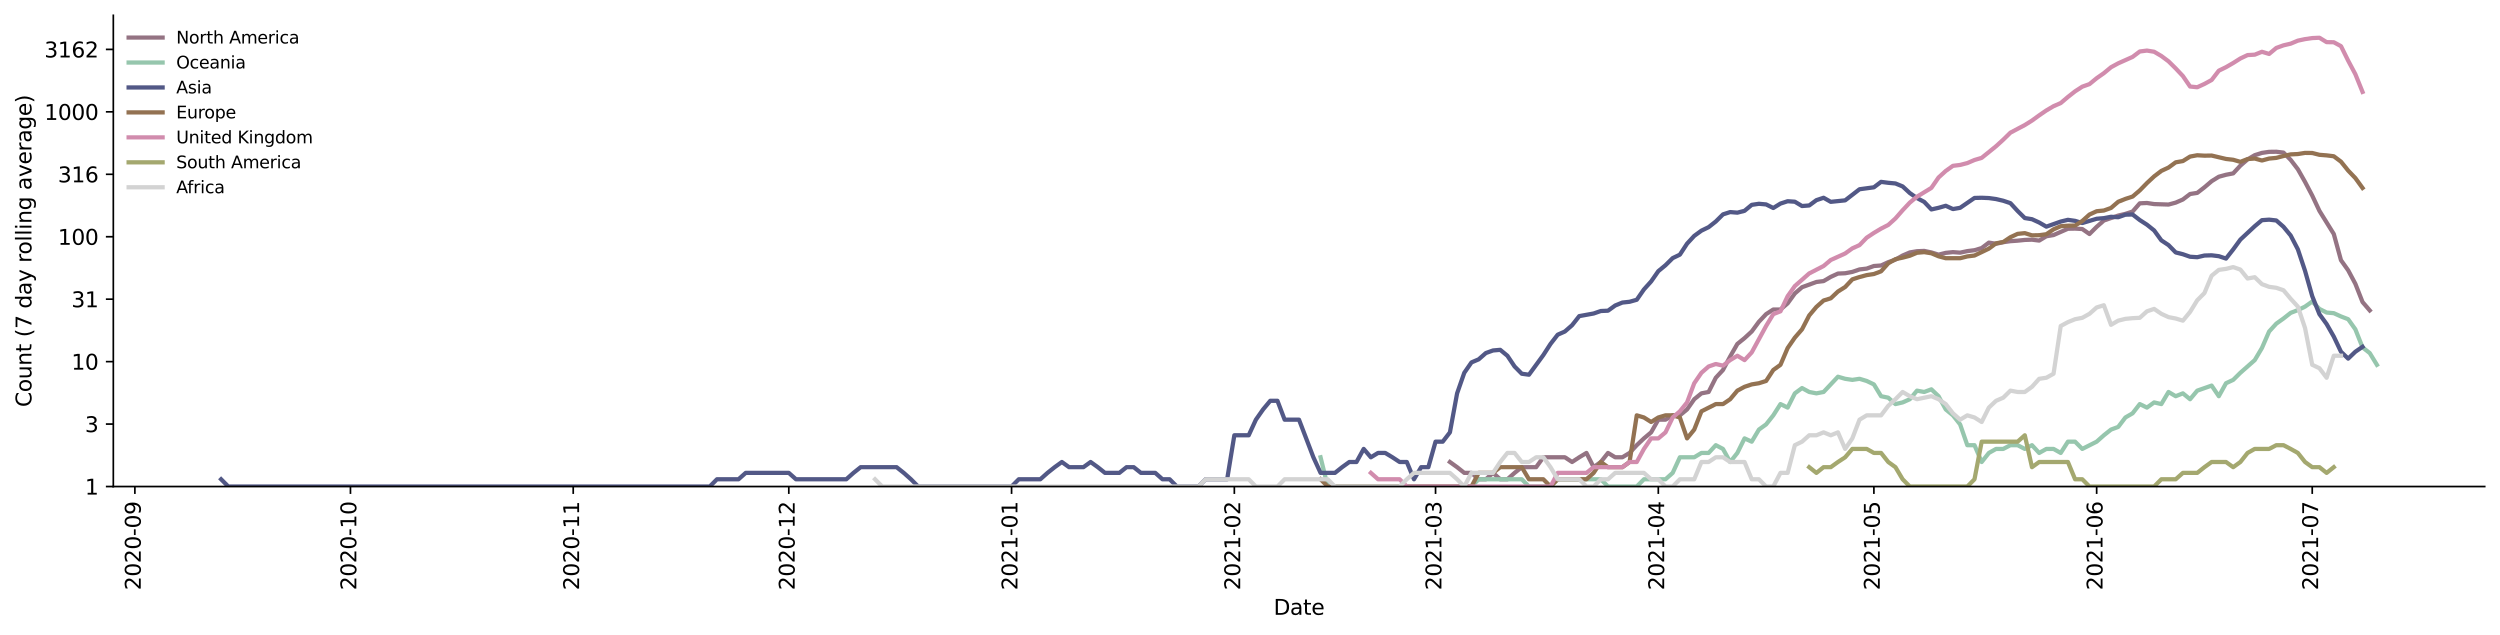 <?xml version="1.0" encoding="utf-8" standalone="no"?>
<!DOCTYPE svg PUBLIC "-//W3C//DTD SVG 1.1//EN"
  "http://www.w3.org/Graphics/SVG/1.1/DTD/svg11.dtd">
<svg height="298.621pt" version="1.1" viewBox="0 0 1176.528 298.621" width="1176.528pt" xmlns="http://www.w3.org/2000/svg" xmlns:xlink="http://www.w3.org/1999/xlink">
 <defs>
  <style type="text/css">*{stroke-linecap:butt;stroke-linejoin:round;}</style>
 </defs>
 <g id="figure_1">
  <g id="patch_1">
   <path d="M 0 298.621 
L 1176.528 298.621 
L 1176.528 0 
L 0 0 
z
" style="fill:#ffffff;"/>
  </g>
  <g id="axes_1">
   <g id="patch_2">
    <path d="M 53.328 228.96 
L 1169.328 228.96 
L 1169.328 7.2 
L 53.328 7.2 
z
" style="fill:#ffffff;"/>
   </g>
   <g id="matplotlib.axis_1">
    <g id="xtick_1">
     <g id="line2d_1">
      <defs>
       <path d="M 0 0 
L 0 3.5 
" id="md2068891bc" style="stroke:#000000;stroke-width:0.8;"/>
      </defs>
      <g>
       <use style="stroke:#000000;stroke-width:0.8;" x="63.474" xlink:href="#md2068891bc" y="228.96"/>
      </g>
     </g>
     <g id="text_1">
      <!-- 2020-09 -->
      <g transform="translate(66.233 277.743)rotate(-90)scale(0.1 -0.1)">
       <defs>
        <path d="M 1228 531 
L 3431 531 
L 3431 0 
L 469 0 
L 469 531 
Q 828 903 1448 1529 
Q 2069 2156 2228 2338 
Q 2531 2678 2651 2914 
Q 2772 3150 2772 3378 
Q 2772 3750 2511 3984 
Q 2250 4219 1831 4219 
Q 1534 4219 1204 4116 
Q 875 4013 500 3803 
L 500 4441 
Q 881 4594 1212 4672 
Q 1544 4750 1819 4750 
Q 2544 4750 2975 4387 
Q 3406 4025 3406 3419 
Q 3406 3131 3298 2873 
Q 3191 2616 2906 2266 
Q 2828 2175 2409 1742 
Q 1991 1309 1228 531 
z
" id="DejaVuSans-32" transform="scale(0.016)"/>
        <path d="M 2034 4250 
Q 1547 4250 1301 3770 
Q 1056 3291 1056 2328 
Q 1056 1369 1301 889 
Q 1547 409 2034 409 
Q 2525 409 2770 889 
Q 3016 1369 3016 2328 
Q 3016 3291 2770 3770 
Q 2525 4250 2034 4250 
z
M 2034 4750 
Q 2819 4750 3233 4129 
Q 3647 3509 3647 2328 
Q 3647 1150 3233 529 
Q 2819 -91 2034 -91 
Q 1250 -91 836 529 
Q 422 1150 422 2328 
Q 422 3509 836 4129 
Q 1250 4750 2034 4750 
z
" id="DejaVuSans-30" transform="scale(0.016)"/>
        <path d="M 313 2009 
L 1997 2009 
L 1997 1497 
L 313 1497 
L 313 2009 
z
" id="DejaVuSans-2d" transform="scale(0.016)"/>
        <path d="M 703 97 
L 703 672 
Q 941 559 1184 500 
Q 1428 441 1663 441 
Q 2288 441 2617 861 
Q 2947 1281 2994 2138 
Q 2813 1869 2534 1725 
Q 2256 1581 1919 1581 
Q 1219 1581 811 2004 
Q 403 2428 403 3163 
Q 403 3881 828 4315 
Q 1253 4750 1959 4750 
Q 2769 4750 3195 4129 
Q 3622 3509 3622 2328 
Q 3622 1225 3098 567 
Q 2575 -91 1691 -91 
Q 1453 -91 1209 -44 
Q 966 3 703 97 
z
M 1959 2075 
Q 2384 2075 2632 2365 
Q 2881 2656 2881 3163 
Q 2881 3666 2632 3958 
Q 2384 4250 1959 4250 
Q 1534 4250 1286 3958 
Q 1038 3666 1038 3163 
Q 1038 2656 1286 2365 
Q 1534 2075 1959 2075 
z
" id="DejaVuSans-39" transform="scale(0.016)"/>
       </defs>
       <use xlink:href="#DejaVuSans-32"/>
       <use x="63.623" xlink:href="#DejaVuSans-30"/>
       <use x="127.246" xlink:href="#DejaVuSans-32"/>
       <use x="190.869" xlink:href="#DejaVuSans-30"/>
       <use x="254.492" xlink:href="#DejaVuSans-2d"/>
       <use x="290.576" xlink:href="#DejaVuSans-30"/>
       <use x="354.199" xlink:href="#DejaVuSans-39"/>
      </g>
     </g>
    </g>
    <g id="xtick_2">
     <g id="line2d_2">
      <g>
       <use style="stroke:#000000;stroke-width:0.8;" x="164.928" xlink:href="#md2068891bc" y="228.96"/>
      </g>
     </g>
     <g id="text_2">
      <!-- 2020-10 -->
      <g transform="translate(167.688 277.743)rotate(-90)scale(0.1 -0.1)">
       <defs>
        <path d="M 794 531 
L 1825 531 
L 1825 4091 
L 703 3866 
L 703 4441 
L 1819 4666 
L 2450 4666 
L 2450 531 
L 3481 531 
L 3481 0 
L 794 0 
L 794 531 
z
" id="DejaVuSans-31" transform="scale(0.016)"/>
       </defs>
       <use xlink:href="#DejaVuSans-32"/>
       <use x="63.623" xlink:href="#DejaVuSans-30"/>
       <use x="127.246" xlink:href="#DejaVuSans-32"/>
       <use x="190.869" xlink:href="#DejaVuSans-30"/>
       <use x="254.492" xlink:href="#DejaVuSans-2d"/>
       <use x="290.576" xlink:href="#DejaVuSans-31"/>
       <use x="354.199" xlink:href="#DejaVuSans-30"/>
      </g>
     </g>
    </g>
    <g id="xtick_3">
     <g id="line2d_3">
      <g>
       <use style="stroke:#000000;stroke-width:0.8;" x="269.764" xlink:href="#md2068891bc" y="228.96"/>
      </g>
     </g>
     <g id="text_3">
      <!-- 2020-11 -->
      <g transform="translate(272.524 277.743)rotate(-90)scale(0.1 -0.1)">
       <use xlink:href="#DejaVuSans-32"/>
       <use x="63.623" xlink:href="#DejaVuSans-30"/>
       <use x="127.246" xlink:href="#DejaVuSans-32"/>
       <use x="190.869" xlink:href="#DejaVuSans-30"/>
       <use x="254.492" xlink:href="#DejaVuSans-2d"/>
       <use x="290.576" xlink:href="#DejaVuSans-31"/>
       <use x="354.199" xlink:href="#DejaVuSans-31"/>
      </g>
     </g>
    </g>
    <g id="xtick_4">
     <g id="line2d_4">
      <g>
       <use style="stroke:#000000;stroke-width:0.8;" x="371.219" xlink:href="#md2068891bc" y="228.96"/>
      </g>
     </g>
     <g id="text_4">
      <!-- 2020-12 -->
      <g transform="translate(373.978 277.743)rotate(-90)scale(0.1 -0.1)">
       <use xlink:href="#DejaVuSans-32"/>
       <use x="63.623" xlink:href="#DejaVuSans-30"/>
       <use x="127.246" xlink:href="#DejaVuSans-32"/>
       <use x="190.869" xlink:href="#DejaVuSans-30"/>
       <use x="254.492" xlink:href="#DejaVuSans-2d"/>
       <use x="290.576" xlink:href="#DejaVuSans-31"/>
       <use x="354.199" xlink:href="#DejaVuSans-32"/>
      </g>
     </g>
    </g>
    <g id="xtick_5">
     <g id="line2d_5">
      <g>
       <use style="stroke:#000000;stroke-width:0.8;" x="476.055" xlink:href="#md2068891bc" y="228.96"/>
      </g>
     </g>
     <g id="text_5">
      <!-- 2021-01 -->
      <g transform="translate(478.815 277.743)rotate(-90)scale(0.1 -0.1)">
       <use xlink:href="#DejaVuSans-32"/>
       <use x="63.623" xlink:href="#DejaVuSans-30"/>
       <use x="127.246" xlink:href="#DejaVuSans-32"/>
       <use x="190.869" xlink:href="#DejaVuSans-31"/>
       <use x="254.492" xlink:href="#DejaVuSans-2d"/>
       <use x="290.576" xlink:href="#DejaVuSans-30"/>
       <use x="354.199" xlink:href="#DejaVuSans-31"/>
      </g>
     </g>
    </g>
    <g id="xtick_6">
     <g id="line2d_6">
      <g>
       <use style="stroke:#000000;stroke-width:0.8;" x="580.892" xlink:href="#md2068891bc" y="228.96"/>
      </g>
     </g>
     <g id="text_6">
      <!-- 2021-02 -->
      <g transform="translate(583.651 277.743)rotate(-90)scale(0.1 -0.1)">
       <use xlink:href="#DejaVuSans-32"/>
       <use x="63.623" xlink:href="#DejaVuSans-30"/>
       <use x="127.246" xlink:href="#DejaVuSans-32"/>
       <use x="190.869" xlink:href="#DejaVuSans-31"/>
       <use x="254.492" xlink:href="#DejaVuSans-2d"/>
       <use x="290.576" xlink:href="#DejaVuSans-30"/>
       <use x="354.199" xlink:href="#DejaVuSans-32"/>
      </g>
     </g>
    </g>
    <g id="xtick_7">
     <g id="line2d_7">
      <g>
       <use style="stroke:#000000;stroke-width:0.8;" x="675.583" xlink:href="#md2068891bc" y="228.96"/>
      </g>
     </g>
     <g id="text_7">
      <!-- 2021-03 -->
      <g transform="translate(678.342 277.743)rotate(-90)scale(0.1 -0.1)">
       <defs>
        <path d="M 2597 2516 
Q 3050 2419 3304 2112 
Q 3559 1806 3559 1356 
Q 3559 666 3084 287 
Q 2609 -91 1734 -91 
Q 1441 -91 1130 -33 
Q 819 25 488 141 
L 488 750 
Q 750 597 1062 519 
Q 1375 441 1716 441 
Q 2309 441 2620 675 
Q 2931 909 2931 1356 
Q 2931 1769 2642 2001 
Q 2353 2234 1838 2234 
L 1294 2234 
L 1294 2753 
L 1863 2753 
Q 2328 2753 2575 2939 
Q 2822 3125 2822 3475 
Q 2822 3834 2567 4026 
Q 2313 4219 1838 4219 
Q 1578 4219 1281 4162 
Q 984 4106 628 3988 
L 628 4550 
Q 988 4650 1302 4700 
Q 1616 4750 1894 4750 
Q 2613 4750 3031 4423 
Q 3450 4097 3450 3541 
Q 3450 3153 3228 2886 
Q 3006 2619 2597 2516 
z
" id="DejaVuSans-33" transform="scale(0.016)"/>
       </defs>
       <use xlink:href="#DejaVuSans-32"/>
       <use x="63.623" xlink:href="#DejaVuSans-30"/>
       <use x="127.246" xlink:href="#DejaVuSans-32"/>
       <use x="190.869" xlink:href="#DejaVuSans-31"/>
       <use x="254.492" xlink:href="#DejaVuSans-2d"/>
       <use x="290.576" xlink:href="#DejaVuSans-30"/>
       <use x="354.199" xlink:href="#DejaVuSans-33"/>
      </g>
     </g>
    </g>
    <g id="xtick_8">
     <g id="line2d_8">
      <g>
       <use style="stroke:#000000;stroke-width:0.8;" x="780.419" xlink:href="#md2068891bc" y="228.96"/>
      </g>
     </g>
     <g id="text_8">
      <!-- 2021-04 -->
      <g transform="translate(783.178 277.743)rotate(-90)scale(0.1 -0.1)">
       <defs>
        <path d="M 2419 4116 
L 825 1625 
L 2419 1625 
L 2419 4116 
z
M 2253 4666 
L 3047 4666 
L 3047 1625 
L 3713 1625 
L 3713 1100 
L 3047 1100 
L 3047 0 
L 2419 0 
L 2419 1100 
L 313 1100 
L 313 1709 
L 2253 4666 
z
" id="DejaVuSans-34" transform="scale(0.016)"/>
       </defs>
       <use xlink:href="#DejaVuSans-32"/>
       <use x="63.623" xlink:href="#DejaVuSans-30"/>
       <use x="127.246" xlink:href="#DejaVuSans-32"/>
       <use x="190.869" xlink:href="#DejaVuSans-31"/>
       <use x="254.492" xlink:href="#DejaVuSans-2d"/>
       <use x="290.576" xlink:href="#DejaVuSans-30"/>
       <use x="354.199" xlink:href="#DejaVuSans-34"/>
      </g>
     </g>
    </g>
    <g id="xtick_9">
     <g id="line2d_9">
      <g>
       <use style="stroke:#000000;stroke-width:0.8;" x="881.874" xlink:href="#md2068891bc" y="228.96"/>
      </g>
     </g>
     <g id="text_9">
      <!-- 2021-05 -->
      <g transform="translate(884.633 277.743)rotate(-90)scale(0.1 -0.1)">
       <defs>
        <path d="M 691 4666 
L 3169 4666 
L 3169 4134 
L 1269 4134 
L 1269 2991 
Q 1406 3038 1543 3061 
Q 1681 3084 1819 3084 
Q 2600 3084 3056 2656 
Q 3513 2228 3513 1497 
Q 3513 744 3044 326 
Q 2575 -91 1722 -91 
Q 1428 -91 1123 -41 
Q 819 9 494 109 
L 494 744 
Q 775 591 1075 516 
Q 1375 441 1709 441 
Q 2250 441 2565 725 
Q 2881 1009 2881 1497 
Q 2881 1984 2565 2268 
Q 2250 2553 1709 2553 
Q 1456 2553 1204 2497 
Q 953 2441 691 2322 
L 691 4666 
z
" id="DejaVuSans-35" transform="scale(0.016)"/>
       </defs>
       <use xlink:href="#DejaVuSans-32"/>
       <use x="63.623" xlink:href="#DejaVuSans-30"/>
       <use x="127.246" xlink:href="#DejaVuSans-32"/>
       <use x="190.869" xlink:href="#DejaVuSans-31"/>
       <use x="254.492" xlink:href="#DejaVuSans-2d"/>
       <use x="290.576" xlink:href="#DejaVuSans-30"/>
       <use x="354.199" xlink:href="#DejaVuSans-35"/>
      </g>
     </g>
    </g>
    <g id="xtick_10">
     <g id="line2d_10">
      <g>
       <use style="stroke:#000000;stroke-width:0.8;" x="986.71" xlink:href="#md2068891bc" y="228.96"/>
      </g>
     </g>
     <g id="text_10">
      <!-- 2021-06 -->
      <g transform="translate(989.469 277.743)rotate(-90)scale(0.1 -0.1)">
       <defs>
        <path d="M 2113 2584 
Q 1688 2584 1439 2293 
Q 1191 2003 1191 1497 
Q 1191 994 1439 701 
Q 1688 409 2113 409 
Q 2538 409 2786 701 
Q 3034 994 3034 1497 
Q 3034 2003 2786 2293 
Q 2538 2584 2113 2584 
z
M 3366 4563 
L 3366 3988 
Q 3128 4100 2886 4159 
Q 2644 4219 2406 4219 
Q 1781 4219 1451 3797 
Q 1122 3375 1075 2522 
Q 1259 2794 1537 2939 
Q 1816 3084 2150 3084 
Q 2853 3084 3261 2657 
Q 3669 2231 3669 1497 
Q 3669 778 3244 343 
Q 2819 -91 2113 -91 
Q 1303 -91 875 529 
Q 447 1150 447 2328 
Q 447 3434 972 4092 
Q 1497 4750 2381 4750 
Q 2619 4750 2861 4703 
Q 3103 4656 3366 4563 
z
" id="DejaVuSans-36" transform="scale(0.016)"/>
       </defs>
       <use xlink:href="#DejaVuSans-32"/>
       <use x="63.623" xlink:href="#DejaVuSans-30"/>
       <use x="127.246" xlink:href="#DejaVuSans-32"/>
       <use x="190.869" xlink:href="#DejaVuSans-31"/>
       <use x="254.492" xlink:href="#DejaVuSans-2d"/>
       <use x="290.576" xlink:href="#DejaVuSans-30"/>
       <use x="354.199" xlink:href="#DejaVuSans-36"/>
      </g>
     </g>
    </g>
    <g id="xtick_11">
     <g id="line2d_11">
      <g>
       <use style="stroke:#000000;stroke-width:0.8;" x="1088.164" xlink:href="#md2068891bc" y="228.96"/>
      </g>
     </g>
     <g id="text_11">
      <!-- 2021-07 -->
      <g transform="translate(1090.924 277.743)rotate(-90)scale(0.1 -0.1)">
       <defs>
        <path d="M 525 4666 
L 3525 4666 
L 3525 4397 
L 1831 0 
L 1172 0 
L 2766 4134 
L 525 4134 
L 525 4666 
z
" id="DejaVuSans-37" transform="scale(0.016)"/>
       </defs>
       <use xlink:href="#DejaVuSans-32"/>
       <use x="63.623" xlink:href="#DejaVuSans-30"/>
       <use x="127.246" xlink:href="#DejaVuSans-32"/>
       <use x="190.869" xlink:href="#DejaVuSans-31"/>
       <use x="254.492" xlink:href="#DejaVuSans-2d"/>
       <use x="290.576" xlink:href="#DejaVuSans-30"/>
       <use x="354.199" xlink:href="#DejaVuSans-37"/>
      </g>
     </g>
    </g>
    <g id="text_12">
     <!-- Date -->
     <g transform="translate(599.377 289.341)scale(0.1 -0.1)">
      <defs>
       <path d="M 1259 4147 
L 1259 519 
L 2022 519 
Q 2988 519 3436 956 
Q 3884 1394 3884 2338 
Q 3884 3275 3436 3711 
Q 2988 4147 2022 4147 
L 1259 4147 
z
M 628 4666 
L 1925 4666 
Q 3281 4666 3915 4102 
Q 4550 3538 4550 2338 
Q 4550 1131 3912 565 
Q 3275 0 1925 0 
L 628 0 
L 628 4666 
z
" id="DejaVuSans-44" transform="scale(0.016)"/>
       <path d="M 2194 1759 
Q 1497 1759 1228 1600 
Q 959 1441 959 1056 
Q 959 750 1161 570 
Q 1363 391 1709 391 
Q 2188 391 2477 730 
Q 2766 1069 2766 1631 
L 2766 1759 
L 2194 1759 
z
M 3341 1997 
L 3341 0 
L 2766 0 
L 2766 531 
Q 2569 213 2275 61 
Q 1981 -91 1556 -91 
Q 1019 -91 701 211 
Q 384 513 384 1019 
Q 384 1609 779 1909 
Q 1175 2209 1959 2209 
L 2766 2209 
L 2766 2266 
Q 2766 2663 2505 2880 
Q 2244 3097 1772 3097 
Q 1472 3097 1187 3025 
Q 903 2953 641 2809 
L 641 3341 
Q 956 3463 1253 3523 
Q 1550 3584 1831 3584 
Q 2591 3584 2966 3190 
Q 3341 2797 3341 1997 
z
" id="DejaVuSans-61" transform="scale(0.016)"/>
       <path d="M 1172 4494 
L 1172 3500 
L 2356 3500 
L 2356 3053 
L 1172 3053 
L 1172 1153 
Q 1172 725 1289 603 
Q 1406 481 1766 481 
L 2356 481 
L 2356 0 
L 1766 0 
Q 1100 0 847 248 
Q 594 497 594 1153 
L 594 3053 
L 172 3053 
L 172 3500 
L 594 3500 
L 594 4494 
L 1172 4494 
z
" id="DejaVuSans-74" transform="scale(0.016)"/>
       <path d="M 3597 1894 
L 3597 1613 
L 953 1613 
Q 991 1019 1311 708 
Q 1631 397 2203 397 
Q 2534 397 2845 478 
Q 3156 559 3463 722 
L 3463 178 
Q 3153 47 2828 -22 
Q 2503 -91 2169 -91 
Q 1331 -91 842 396 
Q 353 884 353 1716 
Q 353 2575 817 3079 
Q 1281 3584 2069 3584 
Q 2775 3584 3186 3129 
Q 3597 2675 3597 1894 
z
M 3022 2063 
Q 3016 2534 2758 2815 
Q 2500 3097 2075 3097 
Q 1594 3097 1305 2825 
Q 1016 2553 972 2059 
L 3022 2063 
z
" id="DejaVuSans-65" transform="scale(0.016)"/>
      </defs>
      <use xlink:href="#DejaVuSans-44"/>
      <use x="77.002" xlink:href="#DejaVuSans-61"/>
      <use x="138.281" xlink:href="#DejaVuSans-74"/>
      <use x="177.49" xlink:href="#DejaVuSans-65"/>
     </g>
    </g>
   </g>
   <g id="matplotlib.axis_2">
    <g id="ytick_1">
     <g id="line2d_12">
      <defs>
       <path d="M 0 0 
L -3.5 0 
" id="m0d6eae3abc" style="stroke:#000000;stroke-width:0.8;"/>
      </defs>
      <g>
       <use style="stroke:#000000;stroke-width:0.8;" x="53.328" xlink:href="#m0d6eae3abc" y="228.96"/>
      </g>
     </g>
     <g id="text_13">
      <!-- 1 -->
      <g transform="translate(39.966 232.759)scale(0.1 -0.1)">
       <use xlink:href="#DejaVuSans-31"/>
      </g>
     </g>
    </g>
    <g id="ytick_2">
     <g id="line2d_13">
      <g>
       <use style="stroke:#000000;stroke-width:0.8;" x="53.328" xlink:href="#m0d6eae3abc" y="199.572"/>
      </g>
     </g>
     <g id="text_14">
      <!-- 3 -->
      <g transform="translate(39.966 203.372)scale(0.1 -0.1)">
       <use xlink:href="#DejaVuSans-33"/>
      </g>
     </g>
    </g>
    <g id="ytick_3">
     <g id="line2d_14">
      <g>
       <use style="stroke:#000000;stroke-width:0.8;" x="53.328" xlink:href="#m0d6eae3abc" y="170.185"/>
      </g>
     </g>
     <g id="text_15">
      <!-- 10 -->
      <g transform="translate(33.603 173.984)scale(0.1 -0.1)">
       <use xlink:href="#DejaVuSans-31"/>
       <use x="63.623" xlink:href="#DejaVuSans-30"/>
      </g>
     </g>
    </g>
    <g id="ytick_4">
     <g id="line2d_15">
      <g>
       <use style="stroke:#000000;stroke-width:0.8;" x="53.328" xlink:href="#m0d6eae3abc" y="140.797"/>
      </g>
     </g>
     <g id="text_16">
      <!-- 31 -->
      <g transform="translate(33.603 144.596)scale(0.1 -0.1)">
       <use xlink:href="#DejaVuSans-33"/>
       <use x="63.623" xlink:href="#DejaVuSans-31"/>
      </g>
     </g>
    </g>
    <g id="ytick_5">
     <g id="line2d_16">
      <g>
       <use style="stroke:#000000;stroke-width:0.8;" x="53.328" xlink:href="#m0d6eae3abc" y="111.41"/>
      </g>
     </g>
     <g id="text_17">
      <!-- 100 -->
      <g transform="translate(27.241 115.209)scale(0.1 -0.1)">
       <use xlink:href="#DejaVuSans-31"/>
       <use x="63.623" xlink:href="#DejaVuSans-30"/>
       <use x="127.246" xlink:href="#DejaVuSans-30"/>
      </g>
     </g>
    </g>
    <g id="ytick_6">
     <g id="line2d_17">
      <g>
       <use style="stroke:#000000;stroke-width:0.8;" x="53.328" xlink:href="#m0d6eae3abc" y="82.022"/>
      </g>
     </g>
     <g id="text_18">
      <!-- 316 -->
      <g transform="translate(27.241 85.821)scale(0.1 -0.1)">
       <use xlink:href="#DejaVuSans-33"/>
       <use x="63.623" xlink:href="#DejaVuSans-31"/>
       <use x="127.246" xlink:href="#DejaVuSans-36"/>
      </g>
     </g>
    </g>
    <g id="ytick_7">
     <g id="line2d_18">
      <g>
       <use style="stroke:#000000;stroke-width:0.8;" x="53.328" xlink:href="#m0d6eae3abc" y="52.634"/>
      </g>
     </g>
     <g id="text_19">
      <!-- 1000 -->
      <g transform="translate(20.878 56.433)scale(0.1 -0.1)">
       <use xlink:href="#DejaVuSans-31"/>
       <use x="63.623" xlink:href="#DejaVuSans-30"/>
       <use x="127.246" xlink:href="#DejaVuSans-30"/>
       <use x="190.869" xlink:href="#DejaVuSans-30"/>
      </g>
     </g>
    </g>
    <g id="ytick_8">
     <g id="line2d_19">
      <g>
       <use style="stroke:#000000;stroke-width:0.8;" x="53.328" xlink:href="#m0d6eae3abc" y="23.247"/>
      </g>
     </g>
     <g id="text_20">
      <!-- 3162 -->
      <g transform="translate(20.878 27.046)scale(0.1 -0.1)">
       <use xlink:href="#DejaVuSans-33"/>
       <use x="63.623" xlink:href="#DejaVuSans-31"/>
       <use x="127.246" xlink:href="#DejaVuSans-36"/>
       <use x="190.869" xlink:href="#DejaVuSans-32"/>
      </g>
     </g>
    </g>
    <g id="text_21">
     <!-- Count (7 day rolling average) -->
     <g transform="translate(14.798 191.548)rotate(-90)scale(0.1 -0.1)">
      <defs>
       <path d="M 4122 4306 
L 4122 3641 
Q 3803 3938 3442 4084 
Q 3081 4231 2675 4231 
Q 1875 4231 1450 3742 
Q 1025 3253 1025 2328 
Q 1025 1406 1450 917 
Q 1875 428 2675 428 
Q 3081 428 3442 575 
Q 3803 722 4122 1019 
L 4122 359 
Q 3791 134 3420 21 
Q 3050 -91 2638 -91 
Q 1578 -91 968 557 
Q 359 1206 359 2328 
Q 359 3453 968 4101 
Q 1578 4750 2638 4750 
Q 3056 4750 3426 4639 
Q 3797 4528 4122 4306 
z
" id="DejaVuSans-43" transform="scale(0.016)"/>
       <path d="M 1959 3097 
Q 1497 3097 1228 2736 
Q 959 2375 959 1747 
Q 959 1119 1226 758 
Q 1494 397 1959 397 
Q 2419 397 2687 759 
Q 2956 1122 2956 1747 
Q 2956 2369 2687 2733 
Q 2419 3097 1959 3097 
z
M 1959 3584 
Q 2709 3584 3137 3096 
Q 3566 2609 3566 1747 
Q 3566 888 3137 398 
Q 2709 -91 1959 -91 
Q 1206 -91 779 398 
Q 353 888 353 1747 
Q 353 2609 779 3096 
Q 1206 3584 1959 3584 
z
" id="DejaVuSans-6f" transform="scale(0.016)"/>
       <path d="M 544 1381 
L 544 3500 
L 1119 3500 
L 1119 1403 
Q 1119 906 1312 657 
Q 1506 409 1894 409 
Q 2359 409 2629 706 
Q 2900 1003 2900 1516 
L 2900 3500 
L 3475 3500 
L 3475 0 
L 2900 0 
L 2900 538 
Q 2691 219 2414 64 
Q 2138 -91 1772 -91 
Q 1169 -91 856 284 
Q 544 659 544 1381 
z
M 1991 3584 
L 1991 3584 
z
" id="DejaVuSans-75" transform="scale(0.016)"/>
       <path d="M 3513 2113 
L 3513 0 
L 2938 0 
L 2938 2094 
Q 2938 2591 2744 2837 
Q 2550 3084 2163 3084 
Q 1697 3084 1428 2787 
Q 1159 2491 1159 1978 
L 1159 0 
L 581 0 
L 581 3500 
L 1159 3500 
L 1159 2956 
Q 1366 3272 1645 3428 
Q 1925 3584 2291 3584 
Q 2894 3584 3203 3211 
Q 3513 2838 3513 2113 
z
" id="DejaVuSans-6e" transform="scale(0.016)"/>
       <path id="DejaVuSans-20" transform="scale(0.016)"/>
       <path d="M 1984 4856 
Q 1566 4138 1362 3434 
Q 1159 2731 1159 2009 
Q 1159 1288 1364 580 
Q 1569 -128 1984 -844 
L 1484 -844 
Q 1016 -109 783 600 
Q 550 1309 550 2009 
Q 550 2706 781 3412 
Q 1013 4119 1484 4856 
L 1984 4856 
z
" id="DejaVuSans-28" transform="scale(0.016)"/>
       <path d="M 2906 2969 
L 2906 4863 
L 3481 4863 
L 3481 0 
L 2906 0 
L 2906 525 
Q 2725 213 2448 61 
Q 2172 -91 1784 -91 
Q 1150 -91 751 415 
Q 353 922 353 1747 
Q 353 2572 751 3078 
Q 1150 3584 1784 3584 
Q 2172 3584 2448 3432 
Q 2725 3281 2906 2969 
z
M 947 1747 
Q 947 1113 1208 752 
Q 1469 391 1925 391 
Q 2381 391 2643 752 
Q 2906 1113 2906 1747 
Q 2906 2381 2643 2742 
Q 2381 3103 1925 3103 
Q 1469 3103 1208 2742 
Q 947 2381 947 1747 
z
" id="DejaVuSans-64" transform="scale(0.016)"/>
       <path d="M 2059 -325 
Q 1816 -950 1584 -1140 
Q 1353 -1331 966 -1331 
L 506 -1331 
L 506 -850 
L 844 -850 
Q 1081 -850 1212 -737 
Q 1344 -625 1503 -206 
L 1606 56 
L 191 3500 
L 800 3500 
L 1894 763 
L 2988 3500 
L 3597 3500 
L 2059 -325 
z
" id="DejaVuSans-79" transform="scale(0.016)"/>
       <path d="M 2631 2963 
Q 2534 3019 2420 3045 
Q 2306 3072 2169 3072 
Q 1681 3072 1420 2755 
Q 1159 2438 1159 1844 
L 1159 0 
L 581 0 
L 581 3500 
L 1159 3500 
L 1159 2956 
Q 1341 3275 1631 3429 
Q 1922 3584 2338 3584 
Q 2397 3584 2469 3576 
Q 2541 3569 2628 3553 
L 2631 2963 
z
" id="DejaVuSans-72" transform="scale(0.016)"/>
       <path d="M 603 4863 
L 1178 4863 
L 1178 0 
L 603 0 
L 603 4863 
z
" id="DejaVuSans-6c" transform="scale(0.016)"/>
       <path d="M 603 3500 
L 1178 3500 
L 1178 0 
L 603 0 
L 603 3500 
z
M 603 4863 
L 1178 4863 
L 1178 4134 
L 603 4134 
L 603 4863 
z
" id="DejaVuSans-69" transform="scale(0.016)"/>
       <path d="M 2906 1791 
Q 2906 2416 2648 2759 
Q 2391 3103 1925 3103 
Q 1463 3103 1205 2759 
Q 947 2416 947 1791 
Q 947 1169 1205 825 
Q 1463 481 1925 481 
Q 2391 481 2648 825 
Q 2906 1169 2906 1791 
z
M 3481 434 
Q 3481 -459 3084 -895 
Q 2688 -1331 1869 -1331 
Q 1566 -1331 1297 -1286 
Q 1028 -1241 775 -1147 
L 775 -588 
Q 1028 -725 1275 -790 
Q 1522 -856 1778 -856 
Q 2344 -856 2625 -561 
Q 2906 -266 2906 331 
L 2906 616 
Q 2728 306 2450 153 
Q 2172 0 1784 0 
Q 1141 0 747 490 
Q 353 981 353 1791 
Q 353 2603 747 3093 
Q 1141 3584 1784 3584 
Q 2172 3584 2450 3431 
Q 2728 3278 2906 2969 
L 2906 3500 
L 3481 3500 
L 3481 434 
z
" id="DejaVuSans-67" transform="scale(0.016)"/>
       <path d="M 191 3500 
L 800 3500 
L 1894 563 
L 2988 3500 
L 3597 3500 
L 2284 0 
L 1503 0 
L 191 3500 
z
" id="DejaVuSans-76" transform="scale(0.016)"/>
       <path d="M 513 4856 
L 1013 4856 
Q 1481 4119 1714 3412 
Q 1947 2706 1947 2009 
Q 1947 1309 1714 600 
Q 1481 -109 1013 -844 
L 513 -844 
Q 928 -128 1133 580 
Q 1338 1288 1338 2009 
Q 1338 2731 1133 3434 
Q 928 4138 513 4856 
z
" id="DejaVuSans-29" transform="scale(0.016)"/>
      </defs>
      <use xlink:href="#DejaVuSans-43"/>
      <use x="69.824" xlink:href="#DejaVuSans-6f"/>
      <use x="131.006" xlink:href="#DejaVuSans-75"/>
      <use x="194.385" xlink:href="#DejaVuSans-6e"/>
      <use x="257.764" xlink:href="#DejaVuSans-74"/>
      <use x="296.973" xlink:href="#DejaVuSans-20"/>
      <use x="328.76" xlink:href="#DejaVuSans-28"/>
      <use x="367.773" xlink:href="#DejaVuSans-37"/>
      <use x="431.396" xlink:href="#DejaVuSans-20"/>
      <use x="463.184" xlink:href="#DejaVuSans-64"/>
      <use x="526.66" xlink:href="#DejaVuSans-61"/>
      <use x="587.939" xlink:href="#DejaVuSans-79"/>
      <use x="647.119" xlink:href="#DejaVuSans-20"/>
      <use x="678.906" xlink:href="#DejaVuSans-72"/>
      <use x="717.77" xlink:href="#DejaVuSans-6f"/>
      <use x="778.951" xlink:href="#DejaVuSans-6c"/>
      <use x="806.734" xlink:href="#DejaVuSans-6c"/>
      <use x="834.518" xlink:href="#DejaVuSans-69"/>
      <use x="862.301" xlink:href="#DejaVuSans-6e"/>
      <use x="925.68" xlink:href="#DejaVuSans-67"/>
      <use x="989.156" xlink:href="#DejaVuSans-20"/>
      <use x="1020.943" xlink:href="#DejaVuSans-61"/>
      <use x="1082.223" xlink:href="#DejaVuSans-76"/>
      <use x="1141.402" xlink:href="#DejaVuSans-65"/>
      <use x="1202.926" xlink:href="#DejaVuSans-72"/>
      <use x="1244.039" xlink:href="#DejaVuSans-61"/>
      <use x="1305.318" xlink:href="#DejaVuSans-67"/>
      <use x="1368.795" xlink:href="#DejaVuSans-65"/>
      <use x="1430.318" xlink:href="#DejaVuSans-29"/>
     </g>
    </g>
   </g>
   <g id="line2d_20">
    <path clip-path="url(#pe7e6afd691)" d="M 682.346 217.423 
L 685.728 219.856 
L 689.11 222.545 
L 692.492 222.545 
L 695.874 225.552 
L 699.255 225.552 
L 702.637 222.545 
L 706.019 225.552 
L 709.401 225.552 
L 712.783 222.545 
L 716.164 219.856 
L 722.928 219.856 
L 726.31 215.202 
L 736.455 215.202 
L 739.837 217.423 
L 743.219 215.202 
L 746.601 213.159 
L 749.983 219.856 
L 753.364 217.423 
L 756.746 213.159 
L 760.128 215.202 
L 763.51 215.202 
L 766.892 213.159 
L 770.274 209.506 
L 773.655 206.311 
L 777.037 203.472 
L 780.419 197.509 
L 783.801 197.509 
L 787.183 195.465 
L 790.564 195.465 
L 793.946 192.678 
L 797.328 187.878 
L 800.71 185.116 
L 804.092 184.469 
L 807.474 177.772 
L 810.855 174.12 
L 814.237 167.752 
L 817.619 161.858 
L 821.001 159.116 
L 824.383 156.005 
L 827.764 151.42 
L 831.146 147.838 
L 834.528 145.655 
L 837.91 145.655 
L 841.292 142.757 
L 844.674 138.103 
L 848.055 135.166 
L 854.819 132.699 
L 858.201 132.283 
L 861.583 130.297 
L 864.964 128.741 
L 868.346 128.597 
L 871.728 127.962 
L 875.11 126.803 
L 878.492 126.406 
L 881.874 125.189 
L 885.255 124.94 
L 888.637 123.378 
L 892.019 122.182 
L 895.401 120.255 
L 898.783 118.801 
L 902.164 118.224 
L 905.546 118.081 
L 908.928 118.801 
L 912.31 119.846 
L 915.692 118.997 
L 919.074 118.656 
L 922.455 118.899 
L 925.837 118.176 
L 929.219 117.752 
L 932.601 116.743 
L 935.983 114.18 
L 939.364 114.714 
L 942.746 113.978 
L 946.128 113.498 
L 949.51 113.262 
L 952.892 112.911 
L 956.274 112.796 
L 959.655 113.223 
L 963.037 111.192 
L 966.419 110.62 
L 973.183 107.652 
L 976.564 107.59 
L 979.946 107.779 
L 983.328 110.129 
L 986.71 106.756 
L 990.092 103.776 
L 996.855 101.452 
L 1000.237 100.65 
L 1003.619 99.549 
L 1007.001 95.687 
L 1010.383 95.53 
L 1013.764 96.044 
L 1020.528 96.264 
L 1023.91 95.354 
L 1027.292 93.881 
L 1030.674 91.3 
L 1034.055 90.775 
L 1037.437 88.152 
L 1040.819 85.271 
L 1044.201 83.173 
L 1047.583 82.249 
L 1050.964 81.594 
L 1054.346 77.944 
L 1057.728 75.013 
L 1061.11 73.025 
L 1064.492 71.953 
L 1067.874 71.461 
L 1071.255 71.415 
L 1074.637 71.814 
L 1078.019 75.242 
L 1081.401 79.641 
L 1084.783 85.614 
L 1088.164 92.041 
L 1091.546 99.231 
L 1098.31 110.129 
L 1101.692 122.462 
L 1105.074 127.206 
L 1108.455 133.553 
L 1111.837 142.142 
L 1115.219 146.077 
L 1115.219 146.077 
" style="fill:none;stroke:#947383;stroke-linecap:square;stroke-width:2;"/>
   </g>
   <g id="line2d_21">
    <path clip-path="url(#pe7e6afd691)" d="M 621.474 215.202 
L 624.855 228.96 
L 692.492 228.96 
L 695.874 225.552 
L 716.164 225.552 
L 719.546 228.96 
L 729.692 228.96 
L 733.074 225.552 
L 753.364 225.552 
L 756.746 228.96 
L 770.274 228.96 
L 773.655 225.552 
L 783.801 225.552 
L 787.183 222.545 
L 790.564 215.202 
L 797.328 215.202 
L 800.71 213.159 
L 804.092 213.159 
L 807.474 209.506 
L 810.855 211.267 
L 814.237 217.423 
L 817.619 213.159 
L 821.001 206.311 
L 824.383 207.858 
L 827.764 202.162 
L 831.146 199.73 
L 834.528 195.465 
L 837.91 190.165 
L 841.292 191.813 
L 844.674 185.116 
L 848.055 182.623 
L 851.437 184.469 
L 854.819 185.116 
L 858.201 184.469 
L 864.964 177.286 
L 868.346 178.268 
L 871.728 178.773 
L 875.11 178.268 
L 878.492 179.289 
L 881.874 180.902 
L 885.255 186.459 
L 888.637 187.159 
L 892.019 190.165 
L 895.401 189.38 
L 898.783 187.878 
L 902.164 183.839 
L 905.546 184.469 
L 908.928 183.224 
L 912.31 186.459 
L 915.692 192.678 
L 919.074 195.465 
L 922.455 199.73 
L 925.837 209.506 
L 929.219 209.506 
L 932.601 217.423 
L 935.983 213.159 
L 939.364 211.267 
L 942.746 211.267 
L 946.128 209.506 
L 949.51 209.506 
L 952.892 211.267 
L 956.274 209.506 
L 959.655 213.159 
L 963.037 211.267 
L 966.419 211.267 
L 969.801 213.159 
L 973.183 207.858 
L 976.564 207.858 
L 979.946 211.267 
L 986.71 207.858 
L 990.092 204.852 
L 993.474 202.162 
L 996.855 200.917 
L 1000.237 196.467 
L 1003.619 194.502 
L 1007.001 190.165 
L 1010.383 191.813 
L 1013.764 189.38 
L 1017.146 190.165 
L 1020.528 184.469 
L 1023.91 186.459 
L 1027.292 185.116 
L 1030.674 187.878 
L 1034.055 183.839 
L 1040.819 181.463 
L 1044.201 186.459 
L 1047.583 180.353 
L 1050.964 178.773 
L 1054.346 175.429 
L 1061.11 169.466 
L 1064.492 163.77 
L 1067.874 156.005 
L 1071.255 152.31 
L 1074.637 149.894 
L 1078.019 147.237 
L 1081.401 145.935 
L 1084.783 144.297 
L 1088.164 141.9 
L 1091.546 145.377 
L 1094.928 147.089 
L 1098.31 147.386 
L 1101.692 148.924 
L 1105.074 150.225 
L 1108.455 154.979 
L 1111.837 163.488 
L 1115.219 166.146 
L 1118.601 171.687 
L 1118.601 171.687 
" style="fill:none;stroke:#96c6ad;stroke-linecap:square;stroke-width:2;"/>
   </g>
   <g id="line2d_22">
    <path clip-path="url(#pe7e6afd691)" d="M 104.055 225.552 
L 107.437 228.96 
L 334.019 228.96 
L 337.401 225.552 
L 347.546 225.552 
L 350.928 222.545 
L 371.219 222.545 
L 374.601 225.552 
L 398.274 225.552 
L 401.655 222.545 
L 405.037 219.856 
L 421.946 219.856 
L 425.328 222.545 
L 428.71 225.552 
L 432.092 228.96 
L 476.055 228.96 
L 479.437 225.552 
L 489.583 225.552 
L 492.964 222.545 
L 496.346 219.856 
L 499.728 217.423 
L 503.11 219.856 
L 509.874 219.856 
L 513.255 217.423 
L 516.637 219.856 
L 520.019 222.545 
L 526.783 222.545 
L 530.164 219.856 
L 533.546 219.856 
L 536.928 222.545 
L 543.692 222.545 
L 547.074 225.552 
L 550.455 225.552 
L 553.837 228.96 
L 563.983 228.96 
L 567.364 225.552 
L 577.51 225.552 
L 580.892 204.852 
L 587.655 204.852 
L 591.037 197.509 
L 594.419 192.678 
L 597.801 188.618 
L 601.183 188.618 
L 604.564 197.509 
L 611.328 197.509 
L 618.092 215.202 
L 621.474 222.545 
L 628.237 222.545 
L 631.619 219.856 
L 635.001 217.423 
L 638.383 217.423 
L 641.764 211.267 
L 645.146 215.202 
L 648.528 213.159 
L 651.91 213.159 
L 655.292 215.202 
L 658.674 217.423 
L 662.055 217.423 
L 665.437 225.552 
L 668.819 219.856 
L 672.201 219.856 
L 675.583 207.858 
L 678.964 207.858 
L 682.346 203.472 
L 685.728 185.116 
L 689.11 175.429 
L 692.492 170.552 
L 695.874 169.114 
L 699.255 166.146 
L 702.637 164.93 
L 706.019 164.635 
L 709.401 167.423 
L 712.783 172.472 
L 716.164 175.881 
L 719.546 176.341 
L 726.31 167.097 
L 729.692 161.858 
L 733.074 157.513 
L 736.455 156.005 
L 739.837 153.045 
L 743.219 148.766 
L 749.983 147.536 
L 753.364 146.362 
L 756.746 146.219 
L 760.128 143.773 
L 763.51 142.386 
L 766.892 142.021 
L 770.274 141.071 
L 773.655 136.204 
L 777.037 132.449 
L 780.419 127.615 
L 783.801 124.816 
L 787.183 121.469 
L 790.564 119.846 
L 793.946 114.673 
L 797.328 111.012 
L 800.71 108.549 
L 804.092 106.908 
L 807.474 104.24 
L 810.855 100.89 
L 814.237 99.803 
L 817.619 100.082 
L 821.001 99.208 
L 824.383 96.406 
L 827.764 95.904 
L 831.146 96.204 
L 834.528 97.886 
L 837.91 95.805 
L 841.292 94.701 
L 844.674 94.93 
L 848.055 96.959 
L 851.437 96.691 
L 854.819 94.195 
L 858.201 93.068 
L 861.583 94.987 
L 868.346 94.288 
L 875.11 89.062 
L 881.874 88.152 
L 885.255 85.588 
L 888.637 86.029 
L 892.019 86.341 
L 895.401 87.73 
L 898.783 90.856 
L 902.164 93.211 
L 905.546 95.007 
L 908.928 98.561 
L 912.31 97.801 
L 915.692 96.835 
L 919.074 98.385 
L 922.455 97.801 
L 929.219 93.157 
L 932.601 93.068 
L 935.983 93.211 
L 939.364 93.68 
L 942.746 94.475 
L 946.128 95.608 
L 949.51 99.276 
L 952.892 102.613 
L 956.274 103.162 
L 959.655 104.712 
L 963.037 106.665 
L 969.801 104.268 
L 973.183 103.454 
L 976.564 103.939 
L 979.946 104.966 
L 986.71 102.951 
L 990.092 102.665 
L 993.474 102.026 
L 996.855 102.229 
L 1000.237 101.035 
L 1003.619 100.938 
L 1007.001 103.561 
L 1010.383 105.743 
L 1013.764 108.452 
L 1017.146 113.106 
L 1020.528 115.344 
L 1023.91 118.801 
L 1027.292 119.643 
L 1030.674 120.828 
L 1034.055 121.04 
L 1037.437 120.255 
L 1040.819 120.152 
L 1044.201 120.566 
L 1047.583 121.686 
L 1050.964 117.38 
L 1054.346 112.757 
L 1061.11 106.454 
L 1064.492 103.614 
L 1067.874 103.374 
L 1071.255 103.749 
L 1074.637 106.725 
L 1078.019 110.833 
L 1081.401 117.334 
L 1084.783 127.478 
L 1088.164 139.38 
L 1091.546 147.838 
L 1094.928 152.492 
L 1098.31 158.416 
L 1101.692 165.531 
L 1105.074 168.766 
L 1108.455 165.531 
L 1111.837 163.209 
L 1111.837 163.209 
" style="fill:none;stroke:#525886;stroke-linecap:square;stroke-width:2;"/>
   </g>
   <g id="line2d_23">
    <path clip-path="url(#pe7e6afd691)" d="M 621.474 225.552 
L 624.855 228.96 
L 692.492 228.96 
L 695.874 222.545 
L 702.637 222.545 
L 706.019 219.856 
L 716.164 219.856 
L 719.546 225.552 
L 726.31 225.552 
L 729.692 228.96 
L 733.074 225.552 
L 746.601 225.552 
L 749.983 222.545 
L 753.364 217.423 
L 756.746 219.856 
L 763.51 219.856 
L 766.892 217.423 
L 770.274 195.465 
L 773.655 196.467 
L 777.037 198.595 
L 780.419 196.467 
L 783.801 195.465 
L 787.183 195.465 
L 790.564 196.467 
L 793.946 206.311 
L 797.328 202.162 
L 800.71 193.574 
L 807.474 190.165 
L 810.855 190.165 
L 814.237 187.878 
L 817.619 183.839 
L 821.001 182.037 
L 824.383 180.902 
L 827.764 180.353 
L 831.146 179.289 
L 834.528 174.12 
L 837.91 171.687 
L 841.292 163.77 
L 844.674 158.881 
L 848.055 154.979 
L 851.437 148.453 
L 854.819 144.429 
L 858.201 141.423 
L 861.583 140.381 
L 864.964 137.186 
L 868.346 135.073 
L 871.728 131.47 
L 875.11 130.374 
L 878.492 129.47 
L 881.874 128.957 
L 885.255 127.684 
L 888.637 123.908 
L 892.019 121.961 
L 895.401 121.254 
L 898.783 120.358 
L 902.164 118.948 
L 905.546 118.656 
L 908.928 119.194 
L 912.31 120.618 
L 915.692 121.523 
L 922.455 121.523 
L 925.837 120.671 
L 929.219 120.255 
L 935.983 117.014 
L 939.364 114.507 
L 942.746 113.897 
L 946.128 111.629 
L 949.51 110.06 
L 952.892 109.717 
L 956.274 110.761 
L 959.655 110.69 
L 963.037 110.234 
L 966.419 107.937 
L 969.801 106.454 
L 973.183 106.214 
L 976.564 106.155 
L 979.946 103.993 
L 983.328 100.963 
L 986.71 99.412 
L 990.092 99.073 
L 993.474 97.865 
L 996.855 94.949 
L 1000.237 93.607 
L 1003.619 92.506 
L 1007.001 89.615 
L 1010.383 86.151 
L 1013.764 83.005 
L 1017.146 80.43 
L 1020.528 78.855 
L 1023.91 76.391 
L 1027.292 75.796 
L 1030.674 73.682 
L 1034.055 73.065 
L 1037.437 73.261 
L 1040.819 73.204 
L 1047.583 74.804 
L 1050.964 75.189 
L 1054.346 76.17 
L 1057.728 74.856 
L 1061.11 74.613 
L 1064.492 75.536 
L 1067.874 74.622 
L 1071.255 74.305 
L 1074.637 73.417 
L 1078.019 72.655 
L 1081.401 72.495 
L 1084.783 71.953 
L 1088.164 72 
L 1091.546 72.855 
L 1094.928 73.122 
L 1098.31 73.541 
L 1101.692 76.078 
L 1105.074 80.279 
L 1108.455 83.808 
L 1111.837 88.462 
L 1111.837 88.462 
" style="fill:none;stroke:#937252;stroke-linecap:square;stroke-width:2;"/>
   </g>
   <g id="line2d_24">
    <path clip-path="url(#pe7e6afd691)" d="M 645.146 222.545 
L 648.528 225.552 
L 658.674 225.552 
L 662.055 228.96 
L 729.692 228.96 
L 733.074 222.545 
L 746.601 222.545 
L 749.983 219.856 
L 763.51 219.856 
L 766.892 217.423 
L 770.274 217.423 
L 773.655 211.267 
L 777.037 206.311 
L 780.419 206.311 
L 783.801 203.472 
L 787.183 196.467 
L 790.564 193.574 
L 793.946 189.38 
L 797.328 180.353 
L 800.71 175.429 
L 804.092 172.472 
L 807.474 171.303 
L 810.855 172.076 
L 814.237 169.466 
L 817.619 167.423 
L 821.001 169.466 
L 824.383 165.837 
L 831.146 153.42 
L 834.528 147.838 
L 837.91 146.506 
L 841.292 139.38 
L 844.674 134.617 
L 851.437 128.669 
L 858.201 125.189 
L 861.583 122.35 
L 868.346 119.293 
L 871.728 116.879 
L 875.11 115.344 
L 878.492 111.851 
L 881.874 109.614 
L 885.255 107.59 
L 888.637 105.86 
L 892.019 102.795 
L 895.401 98.938 
L 898.783 95.335 
L 902.164 92.558 
L 908.928 88.417 
L 912.31 83.525 
L 915.692 80.441 
L 919.074 78.043 
L 922.455 77.622 
L 925.837 76.744 
L 929.219 75.295 
L 932.601 74.288 
L 939.364 68.819 
L 942.746 65.734 
L 946.128 62.425 
L 952.892 58.851 
L 956.274 56.74 
L 959.655 54.284 
L 963.037 51.968 
L 966.419 49.977 
L 969.801 48.499 
L 973.183 45.628 
L 976.564 42.977 
L 979.946 40.786 
L 983.328 39.583 
L 986.71 36.805 
L 990.092 34.441 
L 993.474 31.646 
L 996.855 29.803 
L 1003.619 26.781 
L 1007.001 24.227 
L 1010.383 23.805 
L 1013.764 24.354 
L 1017.146 26.339 
L 1020.528 28.86 
L 1023.91 32.202 
L 1027.292 35.786 
L 1030.674 40.722 
L 1034.055 41.053 
L 1037.437 39.496 
L 1040.819 37.647 
L 1044.201 33.26 
L 1047.583 31.609 
L 1050.964 29.654 
L 1054.346 27.517 
L 1057.728 25.922 
L 1061.11 25.727 
L 1064.492 24.371 
L 1067.874 25.381 
L 1071.255 22.564 
L 1074.637 21.336 
L 1078.019 20.549 
L 1081.401 19.134 
L 1084.783 18.406 
L 1088.164 17.92 
L 1091.546 17.76 
L 1094.928 19.831 
L 1098.31 19.886 
L 1101.692 21.716 
L 1105.074 28.559 
L 1108.455 34.914 
L 1111.837 43.258 
L 1111.837 43.258 
" style="fill:none;stroke:#d18cad;stroke-linecap:square;stroke-width:2;"/>
   </g>
   <g id="line2d_25">
    <path clip-path="url(#pe7e6afd691)" d="M 851.437 219.856 
L 854.819 222.545 
L 858.201 219.856 
L 861.583 219.856 
L 864.964 217.423 
L 868.346 215.202 
L 871.728 211.267 
L 875.11 211.267 
L 878.492 211.267 
L 881.874 213.159 
L 885.255 213.159 
L 888.637 217.423 
L 892.019 219.856 
L 895.401 225.552 
L 898.783 228.96 
L 902.164 228.96 
L 905.546 228.96 
L 908.928 228.96 
L 912.31 228.96 
L 915.692 228.96 
L 919.074 228.96 
L 922.455 228.96 
L 925.837 228.96 
L 929.219 225.552 
L 932.601 207.858 
L 935.983 207.858 
L 939.364 207.858 
L 942.746 207.858 
L 946.128 207.858 
L 949.51 207.858 
L 952.892 204.852 
L 956.274 219.856 
L 959.655 217.423 
L 963.037 217.423 
L 966.419 217.423 
L 969.801 217.423 
L 973.183 217.423 
L 976.564 225.552 
L 979.946 225.552 
L 983.328 228.96 
L 986.71 228.96 
L 990.092 228.96 
L 993.474 228.96 
L 996.855 228.96 
L 1000.237 228.96 
L 1003.619 228.96 
L 1007.001 228.96 
L 1010.383 228.96 
L 1013.764 228.96 
L 1017.146 225.552 
L 1020.528 225.552 
L 1023.91 225.552 
L 1027.292 222.545 
L 1030.674 222.545 
L 1034.055 222.545 
L 1037.437 219.856 
L 1040.819 217.423 
L 1044.201 217.423 
L 1047.583 217.423 
L 1050.964 219.856 
L 1054.346 217.423 
L 1057.728 213.159 
L 1061.11 211.267 
L 1064.492 211.267 
L 1067.874 211.267 
L 1071.255 209.506 
L 1074.637 209.506 
L 1078.019 211.267 
L 1081.401 213.159 
L 1084.783 217.423 
L 1088.164 219.856 
L 1091.546 219.856 
L 1094.928 222.545 
L 1098.31 219.856 
" style="fill:none;stroke:#a4a86f;stroke-linecap:square;stroke-width:2;"/>
   </g>
   <g id="line2d_26">
    <path clip-path="url(#pe7e6afd691)" d="M 411.801 225.552 
L 415.183 228.96 
L 563.983 228.96 
L 567.364 225.552 
L 587.655 225.552 
L 591.037 228.96 
L 601.183 228.96 
L 604.564 225.552 
L 624.855 225.552 
L 628.237 228.96 
L 658.674 228.96 
L 662.055 225.552 
L 665.437 222.545 
L 682.346 222.545 
L 685.728 225.552 
L 689.11 228.96 
L 692.492 222.545 
L 702.637 222.545 
L 706.019 217.423 
L 709.401 213.159 
L 712.783 213.159 
L 716.164 217.423 
L 719.546 217.423 
L 722.928 215.202 
L 726.31 215.202 
L 729.692 219.856 
L 733.074 225.552 
L 743.219 225.552 
L 746.601 228.96 
L 749.983 228.96 
L 753.364 225.552 
L 756.746 225.552 
L 760.128 222.545 
L 773.655 222.545 
L 777.037 225.552 
L 780.419 225.552 
L 783.801 228.96 
L 787.183 228.96 
L 790.564 225.552 
L 797.328 225.552 
L 800.71 217.423 
L 804.092 217.423 
L 807.474 215.202 
L 810.855 215.202 
L 814.237 217.423 
L 821.001 217.423 
L 824.383 225.552 
L 827.764 225.552 
L 831.146 228.96 
L 834.528 228.96 
L 837.91 222.545 
L 841.292 222.545 
L 844.674 209.506 
L 848.055 207.858 
L 851.437 204.852 
L 854.819 204.852 
L 858.201 203.472 
L 861.583 204.852 
L 864.964 203.472 
L 868.346 211.267 
L 871.728 206.311 
L 875.11 197.509 
L 878.492 195.465 
L 885.255 195.465 
L 888.637 190.976 
L 892.019 187.878 
L 895.401 184.469 
L 898.783 186.459 
L 902.164 187.878 
L 908.928 186.459 
L 912.31 187.878 
L 915.692 190.165 
L 919.074 194.502 
L 922.455 197.509 
L 925.837 195.465 
L 929.219 196.467 
L 932.601 198.595 
L 935.983 191.813 
L 939.364 188.618 
L 942.746 187.159 
L 946.128 183.839 
L 949.51 184.469 
L 952.892 184.469 
L 956.274 182.037 
L 959.655 178.268 
L 963.037 177.772 
L 966.419 175.881 
L 969.801 153.42 
L 973.183 151.596 
L 976.564 150.225 
L 979.946 149.566 
L 983.328 147.686 
L 986.71 144.697 
L 990.092 143.644 
L 993.474 152.859 
L 996.855 150.901 
L 1000.237 150.059 
L 1003.619 149.729 
L 1007.001 149.566 
L 1010.383 146.506 
L 1013.764 145.377 
L 1017.146 147.686 
L 1020.528 149.243 
L 1023.91 149.894 
L 1027.292 150.901 
L 1030.674 146.796 
L 1034.055 141.305 
L 1037.437 137.896 
L 1040.819 129.768 
L 1044.201 127.003 
L 1047.583 126.537 
L 1050.964 125.694 
L 1054.346 126.869 
L 1057.728 131.073 
L 1061.11 130.45 
L 1064.492 133.727 
L 1067.874 134.982 
L 1071.255 135.445 
L 1074.637 136.592 
L 1078.019 140.609 
L 1081.401 144.297 
L 1084.783 154.383 
L 1088.164 171.687 
L 1091.546 173.283 
L 1094.928 177.772 
L 1098.31 167.423 
L 1101.692 167.423 
L 1101.692 167.423 
" style="fill:none;stroke:#d3d3d3;stroke-linecap:square;stroke-width:2;"/>
   </g>
   <g id="patch_3">
    <path d="M 53.328 228.96 
L 53.328 7.2 
" style="fill:none;stroke:#000000;stroke-linecap:square;stroke-linejoin:miter;stroke-width:0.8;"/>
   </g>
   <g id="patch_4">
    <path d="M 53.328 228.96 
L 1169.328 228.96 
" style="fill:none;stroke:#000000;stroke-linecap:square;stroke-linejoin:miter;stroke-width:0.8;"/>
   </g>
   <g id="legend_1">
    <g id="line2d_27">
     <path d="M 60.528 17.679 
L 76.528 17.679 
" style="fill:none;stroke:#947383;stroke-linecap:square;stroke-width:2;"/>
    </g>
    <g id="line2d_28"/>
    <g id="text_22">
     <!-- North America -->
     <g transform="translate(82.928 20.479)scale(0.08 -0.08)">
      <defs>
       <path d="M 628 4666 
L 1478 4666 
L 3547 763 
L 3547 4666 
L 4159 4666 
L 4159 0 
L 3309 0 
L 1241 3903 
L 1241 0 
L 628 0 
L 628 4666 
z
" id="DejaVuSans-4e" transform="scale(0.016)"/>
       <path d="M 3513 2113 
L 3513 0 
L 2938 0 
L 2938 2094 
Q 2938 2591 2744 2837 
Q 2550 3084 2163 3084 
Q 1697 3084 1428 2787 
Q 1159 2491 1159 1978 
L 1159 0 
L 581 0 
L 581 4863 
L 1159 4863 
L 1159 2956 
Q 1366 3272 1645 3428 
Q 1925 3584 2291 3584 
Q 2894 3584 3203 3211 
Q 3513 2838 3513 2113 
z
" id="DejaVuSans-68" transform="scale(0.016)"/>
       <path d="M 2188 4044 
L 1331 1722 
L 3047 1722 
L 2188 4044 
z
M 1831 4666 
L 2547 4666 
L 4325 0 
L 3669 0 
L 3244 1197 
L 1141 1197 
L 716 0 
L 50 0 
L 1831 4666 
z
" id="DejaVuSans-41" transform="scale(0.016)"/>
       <path d="M 3328 2828 
Q 3544 3216 3844 3400 
Q 4144 3584 4550 3584 
Q 5097 3584 5394 3201 
Q 5691 2819 5691 2113 
L 5691 0 
L 5113 0 
L 5113 2094 
Q 5113 2597 4934 2840 
Q 4756 3084 4391 3084 
Q 3944 3084 3684 2787 
Q 3425 2491 3425 1978 
L 3425 0 
L 2847 0 
L 2847 2094 
Q 2847 2600 2669 2842 
Q 2491 3084 2119 3084 
Q 1678 3084 1418 2786 
Q 1159 2488 1159 1978 
L 1159 0 
L 581 0 
L 581 3500 
L 1159 3500 
L 1159 2956 
Q 1356 3278 1631 3431 
Q 1906 3584 2284 3584 
Q 2666 3584 2933 3390 
Q 3200 3197 3328 2828 
z
" id="DejaVuSans-6d" transform="scale(0.016)"/>
       <path d="M 3122 3366 
L 3122 2828 
Q 2878 2963 2633 3030 
Q 2388 3097 2138 3097 
Q 1578 3097 1268 2742 
Q 959 2388 959 1747 
Q 959 1106 1268 751 
Q 1578 397 2138 397 
Q 2388 397 2633 464 
Q 2878 531 3122 666 
L 3122 134 
Q 2881 22 2623 -34 
Q 2366 -91 2075 -91 
Q 1284 -91 818 406 
Q 353 903 353 1747 
Q 353 2603 823 3093 
Q 1294 3584 2113 3584 
Q 2378 3584 2631 3529 
Q 2884 3475 3122 3366 
z
" id="DejaVuSans-63" transform="scale(0.016)"/>
      </defs>
      <use xlink:href="#DejaVuSans-4e"/>
      <use x="74.805" xlink:href="#DejaVuSans-6f"/>
      <use x="135.986" xlink:href="#DejaVuSans-72"/>
      <use x="177.1" xlink:href="#DejaVuSans-74"/>
      <use x="216.309" xlink:href="#DejaVuSans-68"/>
      <use x="279.688" xlink:href="#DejaVuSans-20"/>
      <use x="311.475" xlink:href="#DejaVuSans-41"/>
      <use x="379.883" xlink:href="#DejaVuSans-6d"/>
      <use x="477.295" xlink:href="#DejaVuSans-65"/>
      <use x="538.818" xlink:href="#DejaVuSans-72"/>
      <use x="579.932" xlink:href="#DejaVuSans-69"/>
      <use x="607.715" xlink:href="#DejaVuSans-63"/>
      <use x="662.695" xlink:href="#DejaVuSans-61"/>
     </g>
    </g>
    <g id="line2d_29">
     <path d="M 60.528 29.421 
L 76.528 29.421 
" style="fill:none;stroke:#96c6ad;stroke-linecap:square;stroke-width:2;"/>
    </g>
    <g id="line2d_30"/>
    <g id="text_23">
     <!-- Oceania -->
     <g transform="translate(82.928 32.221)scale(0.08 -0.08)">
      <defs>
       <path d="M 2522 4238 
Q 1834 4238 1429 3725 
Q 1025 3213 1025 2328 
Q 1025 1447 1429 934 
Q 1834 422 2522 422 
Q 3209 422 3611 934 
Q 4013 1447 4013 2328 
Q 4013 3213 3611 3725 
Q 3209 4238 2522 4238 
z
M 2522 4750 
Q 3503 4750 4090 4092 
Q 4678 3434 4678 2328 
Q 4678 1225 4090 567 
Q 3503 -91 2522 -91 
Q 1538 -91 948 565 
Q 359 1222 359 2328 
Q 359 3434 948 4092 
Q 1538 4750 2522 4750 
z
" id="DejaVuSans-4f" transform="scale(0.016)"/>
      </defs>
      <use xlink:href="#DejaVuSans-4f"/>
      <use x="78.711" xlink:href="#DejaVuSans-63"/>
      <use x="133.691" xlink:href="#DejaVuSans-65"/>
      <use x="195.215" xlink:href="#DejaVuSans-61"/>
      <use x="256.494" xlink:href="#DejaVuSans-6e"/>
      <use x="319.873" xlink:href="#DejaVuSans-69"/>
      <use x="347.656" xlink:href="#DejaVuSans-61"/>
     </g>
    </g>
    <g id="line2d_31">
     <path d="M 60.528 41.164 
L 76.528 41.164 
" style="fill:none;stroke:#525886;stroke-linecap:square;stroke-width:2;"/>
    </g>
    <g id="line2d_32"/>
    <g id="text_24">
     <!-- Asia -->
     <g transform="translate(82.928 43.964)scale(0.08 -0.08)">
      <defs>
       <path d="M 2834 3397 
L 2834 2853 
Q 2591 2978 2328 3040 
Q 2066 3103 1784 3103 
Q 1356 3103 1142 2972 
Q 928 2841 928 2578 
Q 928 2378 1081 2264 
Q 1234 2150 1697 2047 
L 1894 2003 
Q 2506 1872 2764 1633 
Q 3022 1394 3022 966 
Q 3022 478 2636 193 
Q 2250 -91 1575 -91 
Q 1294 -91 989 -36 
Q 684 19 347 128 
L 347 722 
Q 666 556 975 473 
Q 1284 391 1588 391 
Q 1994 391 2212 530 
Q 2431 669 2431 922 
Q 2431 1156 2273 1281 
Q 2116 1406 1581 1522 
L 1381 1569 
Q 847 1681 609 1914 
Q 372 2147 372 2553 
Q 372 3047 722 3315 
Q 1072 3584 1716 3584 
Q 2034 3584 2315 3537 
Q 2597 3491 2834 3397 
z
" id="DejaVuSans-73" transform="scale(0.016)"/>
      </defs>
      <use xlink:href="#DejaVuSans-41"/>
      <use x="68.408" xlink:href="#DejaVuSans-73"/>
      <use x="120.508" xlink:href="#DejaVuSans-69"/>
      <use x="148.291" xlink:href="#DejaVuSans-61"/>
     </g>
    </g>
    <g id="line2d_33">
     <path d="M 60.528 52.906 
L 76.528 52.906 
" style="fill:none;stroke:#937252;stroke-linecap:square;stroke-width:2;"/>
    </g>
    <g id="line2d_34"/>
    <g id="text_25">
     <!-- Europe -->
     <g transform="translate(82.928 55.706)scale(0.08 -0.08)">
      <defs>
       <path d="M 628 4666 
L 3578 4666 
L 3578 4134 
L 1259 4134 
L 1259 2753 
L 3481 2753 
L 3481 2222 
L 1259 2222 
L 1259 531 
L 3634 531 
L 3634 0 
L 628 0 
L 628 4666 
z
" id="DejaVuSans-45" transform="scale(0.016)"/>
       <path d="M 1159 525 
L 1159 -1331 
L 581 -1331 
L 581 3500 
L 1159 3500 
L 1159 2969 
Q 1341 3281 1617 3432 
Q 1894 3584 2278 3584 
Q 2916 3584 3314 3078 
Q 3713 2572 3713 1747 
Q 3713 922 3314 415 
Q 2916 -91 2278 -91 
Q 1894 -91 1617 61 
Q 1341 213 1159 525 
z
M 3116 1747 
Q 3116 2381 2855 2742 
Q 2594 3103 2138 3103 
Q 1681 3103 1420 2742 
Q 1159 2381 1159 1747 
Q 1159 1113 1420 752 
Q 1681 391 2138 391 
Q 2594 391 2855 752 
Q 3116 1113 3116 1747 
z
" id="DejaVuSans-70" transform="scale(0.016)"/>
      </defs>
      <use xlink:href="#DejaVuSans-45"/>
      <use x="63.184" xlink:href="#DejaVuSans-75"/>
      <use x="126.562" xlink:href="#DejaVuSans-72"/>
      <use x="165.426" xlink:href="#DejaVuSans-6f"/>
      <use x="226.607" xlink:href="#DejaVuSans-70"/>
      <use x="290.084" xlink:href="#DejaVuSans-65"/>
     </g>
    </g>
    <g id="line2d_35">
     <path d="M 60.528 64.649 
L 76.528 64.649 
" style="fill:none;stroke:#d18cad;stroke-linecap:square;stroke-width:2;"/>
    </g>
    <g id="line2d_36"/>
    <g id="text_26">
     <!-- United Kingdom -->
     <g transform="translate(82.928 67.449)scale(0.08 -0.08)">
      <defs>
       <path d="M 556 4666 
L 1191 4666 
L 1191 1831 
Q 1191 1081 1462 751 
Q 1734 422 2344 422 
Q 2950 422 3222 751 
Q 3494 1081 3494 1831 
L 3494 4666 
L 4128 4666 
L 4128 1753 
Q 4128 841 3676 375 
Q 3225 -91 2344 -91 
Q 1459 -91 1007 375 
Q 556 841 556 1753 
L 556 4666 
z
" id="DejaVuSans-55" transform="scale(0.016)"/>
       <path d="M 628 4666 
L 1259 4666 
L 1259 2694 
L 3353 4666 
L 4166 4666 
L 1850 2491 
L 4331 0 
L 3500 0 
L 1259 2247 
L 1259 0 
L 628 0 
L 628 4666 
z
" id="DejaVuSans-4b" transform="scale(0.016)"/>
      </defs>
      <use xlink:href="#DejaVuSans-55"/>
      <use x="73.193" xlink:href="#DejaVuSans-6e"/>
      <use x="136.572" xlink:href="#DejaVuSans-69"/>
      <use x="164.355" xlink:href="#DejaVuSans-74"/>
      <use x="203.564" xlink:href="#DejaVuSans-65"/>
      <use x="265.088" xlink:href="#DejaVuSans-64"/>
      <use x="328.564" xlink:href="#DejaVuSans-20"/>
      <use x="360.352" xlink:href="#DejaVuSans-4b"/>
      <use x="425.928" xlink:href="#DejaVuSans-69"/>
      <use x="453.711" xlink:href="#DejaVuSans-6e"/>
      <use x="517.09" xlink:href="#DejaVuSans-67"/>
      <use x="580.566" xlink:href="#DejaVuSans-64"/>
      <use x="644.043" xlink:href="#DejaVuSans-6f"/>
      <use x="705.225" xlink:href="#DejaVuSans-6d"/>
     </g>
    </g>
    <g id="line2d_37">
     <path d="M 60.528 76.391 
L 76.528 76.391 
" style="fill:none;stroke:#a4a86f;stroke-linecap:square;stroke-width:2;"/>
    </g>
    <g id="line2d_38"/>
    <g id="text_27">
     <!-- South America -->
     <g transform="translate(82.928 79.191)scale(0.08 -0.08)">
      <defs>
       <path d="M 3425 4513 
L 3425 3897 
Q 3066 4069 2747 4153 
Q 2428 4238 2131 4238 
Q 1616 4238 1336 4038 
Q 1056 3838 1056 3469 
Q 1056 3159 1242 3001 
Q 1428 2844 1947 2747 
L 2328 2669 
Q 3034 2534 3370 2195 
Q 3706 1856 3706 1288 
Q 3706 609 3251 259 
Q 2797 -91 1919 -91 
Q 1588 -91 1214 -16 
Q 841 59 441 206 
L 441 856 
Q 825 641 1194 531 
Q 1563 422 1919 422 
Q 2459 422 2753 634 
Q 3047 847 3047 1241 
Q 3047 1584 2836 1778 
Q 2625 1972 2144 2069 
L 1759 2144 
Q 1053 2284 737 2584 
Q 422 2884 422 3419 
Q 422 4038 858 4394 
Q 1294 4750 2059 4750 
Q 2388 4750 2728 4690 
Q 3069 4631 3425 4513 
z
" id="DejaVuSans-53" transform="scale(0.016)"/>
      </defs>
      <use xlink:href="#DejaVuSans-53"/>
      <use x="63.477" xlink:href="#DejaVuSans-6f"/>
      <use x="124.658" xlink:href="#DejaVuSans-75"/>
      <use x="188.037" xlink:href="#DejaVuSans-74"/>
      <use x="227.246" xlink:href="#DejaVuSans-68"/>
      <use x="290.625" xlink:href="#DejaVuSans-20"/>
      <use x="322.412" xlink:href="#DejaVuSans-41"/>
      <use x="390.82" xlink:href="#DejaVuSans-6d"/>
      <use x="488.232" xlink:href="#DejaVuSans-65"/>
      <use x="549.756" xlink:href="#DejaVuSans-72"/>
      <use x="590.869" xlink:href="#DejaVuSans-69"/>
      <use x="618.652" xlink:href="#DejaVuSans-63"/>
      <use x="673.633" xlink:href="#DejaVuSans-61"/>
     </g>
    </g>
    <g id="line2d_39">
     <path d="M 60.528 88.134 
L 76.528 88.134 
" style="fill:none;stroke:#d3d3d3;stroke-linecap:square;stroke-width:2;"/>
    </g>
    <g id="line2d_40"/>
    <g id="text_28">
     <!-- Africa -->
     <g transform="translate(82.928 90.934)scale(0.08 -0.08)">
      <defs>
       <path d="M 2375 4863 
L 2375 4384 
L 1825 4384 
Q 1516 4384 1395 4259 
Q 1275 4134 1275 3809 
L 1275 3500 
L 2222 3500 
L 2222 3053 
L 1275 3053 
L 1275 0 
L 697 0 
L 697 3053 
L 147 3053 
L 147 3500 
L 697 3500 
L 697 3744 
Q 697 4328 969 4595 
Q 1241 4863 1831 4863 
L 2375 4863 
z
" id="DejaVuSans-66" transform="scale(0.016)"/>
      </defs>
      <use xlink:href="#DejaVuSans-41"/>
      <use x="64.783" xlink:href="#DejaVuSans-66"/>
      <use x="99.988" xlink:href="#DejaVuSans-72"/>
      <use x="141.102" xlink:href="#DejaVuSans-69"/>
      <use x="168.885" xlink:href="#DejaVuSans-63"/>
      <use x="223.865" xlink:href="#DejaVuSans-61"/>
     </g>
    </g>
   </g>
  </g>
 </g>
 <defs>
  <clipPath id="pe7e6afd691">
   <rect height="221.76" width="1116" x="53.328" y="7.2"/>
  </clipPath>
 </defs>
</svg>
